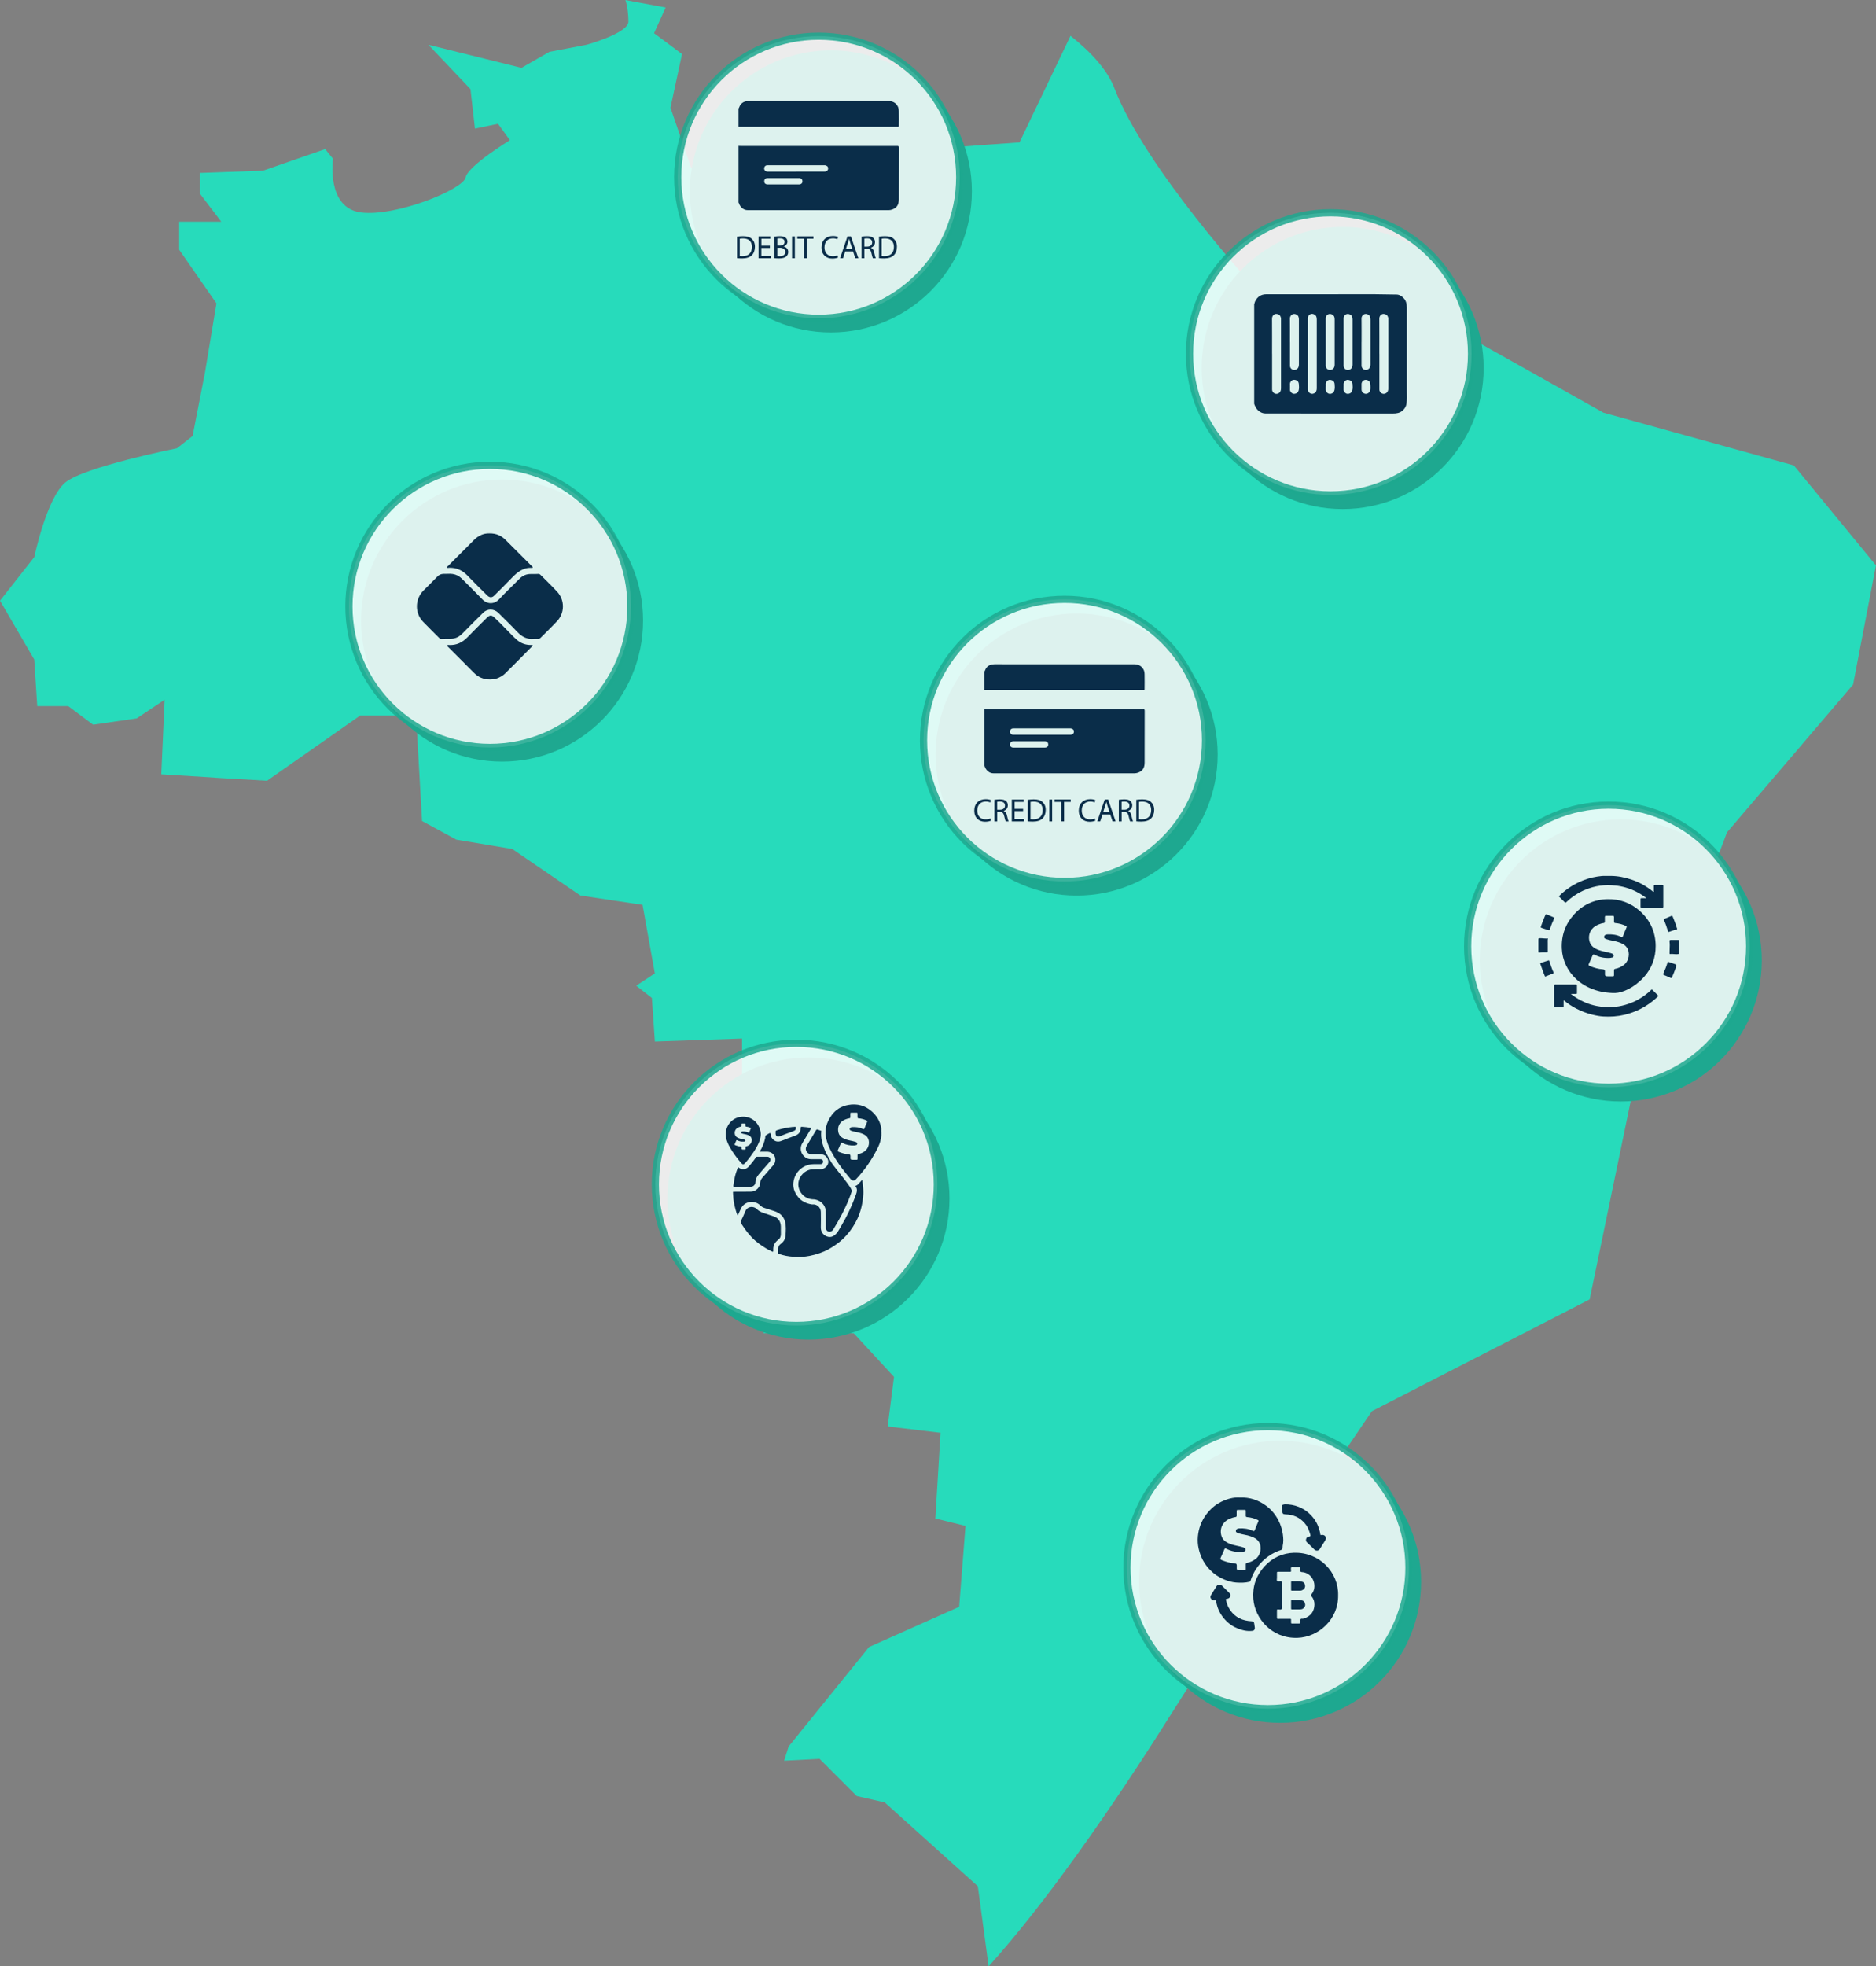 <?xml version="1.0" encoding="UTF-8"?>
<svg id="Layer_2" data-name="Layer 2" xmlns="http://www.w3.org/2000/svg" viewBox="0 0 521 545.88">
  <rect x="0" y="0" width="521" height="545.88" fill="#808080" stroke="none"/>
  <defs>
    <style>
      .cls-1 {
        fill: #1ea890;
      }

      .cls-2 {
        fill: #0a2d49;
      }

      .cls-3 {
        fill: #fff;
        opacity: .85;
        stroke: #1ea890;
        stroke-miterlimit: 10;
        stroke-width: 2px;
      }

      .cls-4 {
        fill: #27dbbb;
      }
    </style>
  </defs>
  <g id="Layer_1-2" data-name="Layer 1">
    <path class="cls-4" d="m59.79,215.89l-15-.93.93-20.69-7.76,5.17-12.1,1.76-6.93-5.17h-8.59l-.83-12.93L0,166.76l9.52-12.1s3.41-16.34,8.59-20.69c5.17-4.35,31.03-9.52,31.03-9.52l4.35-3.41,3.41-17.48,3.21-19.34-10.35-14.9v-7.76h11.69l-5.9-7.76v-5.79l17.48-.62,17.28-6,2.17,2.69s-1.97,13.65,7.76,14.9c9.72,1.24,28.45-6.41,29.07-9.72.62-3.21,12.31-10.34,12.31-10.34l-3.31-4.55-6.41,1.34-1.24-10.97-11.69-12.31,25.86,6.41,7.76-4.45,10.34-1.97s11.59-3.21,11.59-6.41c0-1.86-.21-4.03-.83-6l11.17,2.07-3.21,7.14,7.76,5.79-3.21,14.9,5.79,16.76,10.35,6.52,9.1-7.14,19.03-2.69,8.07-1.14,1.97-5.17h16.76l7.14,3.83,18.72-1.35,14.17-29.59c6,4.76,10.35,9.72,12.21,14.59,8.59,22.34,38.8,55.17,38.8,55.17l50.31,8.67,46.67,26.19,52.89,14.65,22.81,27.75-6.35,33.09-35.02,41.03-24.99,66.15-13.16,63.51-60.47,31.03s-35.28,51.72-55.96,84.41c-16.34,25.97-34.96,52.55-50.48,69.72l-3-22.24-25.86-23.28-7.76-1.76-10.34-10.34-9.83.52,1.24-3.93,22.34-27.62,25.03-11.17,1.76-22.45-8.38-2.07,1.45-23.79-14.69-1.76,1.76-13.76-11.17-12.1h-25.03l-.83-27.52s0-2.38.21-5.59c.31-4.76,1.14-11.48,3.21-15.1,3.41-6.1,1.76-12.1,1.76-12.1l-10.35-11.17v-10.34l-24.21.83-.83-12.1-4.35-3.41,5.17-3.41-3.41-19.03-17.27-2.59-18.93-12.93-15.52-2.59-9.52-5.17-1.66-29.28h-15.52l-25.86,18.1-14.38-.83Z"/>
    <g>
      <circle class="cls-1" cx="139.43" cy="172.28" r="39.16"/>
      <circle class="cls-3" cx="136.06" cy="168.35" r="39.16"/>
      <g>
        <path class="cls-2" d="m148.29,177.34c-1.92.25-3.36-.57-4.64-1.92-1.69-1.79-3.47-3.5-5.21-5.24-1.22-1.22-3.03-1.28-4.27-.06-1.94,1.9-3.85,3.83-5.75,5.76-.92.93-1.97,1.48-3.3,1.45-.85-.02-1.71.01-2.56.05-.27.01-.44-.11-.6-.28-1.49-1.5-3.01-2.97-4.48-4.5-2.32-2.42-2.25-6.29.13-8.66,1.29-1.29,2.59-2.57,3.86-3.88.44-.45.91-.68,1.57-.74.92.03,1.77-.1,2.66.03,1.02.15,1.87.6,2.59,1.33,1.9,1.91,3.82,3.8,5.7,5.74,1.37,1.41,3.31,1.34,4.57,0,1.85-1.96,3.8-3.83,5.7-5.73.88-.88,1.92-1.36,3.18-1.33.7.02,1.4,0,2.09-.03.24-.01.4.08.56.24,1.54,1.56,3.13,3.07,4.62,4.68,2.16,2.32,2.16,5.88,0,8.2-1.49,1.6-3.09,3.11-4.63,4.67-.18.18-.37.24-.62.22-.39-.03-.78,0-1.16,0Z"/>
        <path class="cls-2" d="m135.91,148.08c1.83-.03,3.24.58,4.41,1.73,2.48,2.46,4.94,4.93,7.41,7.4.09.09.26.16.21.32-.05.16-.23.12-.36.12-2.39-.1-4,1.28-5.53,2.87-1.58,1.65-3.2,3.27-4.84,4.87-.61.6-1.28.53-1.9-.08-1.83-1.82-3.68-3.62-5.46-5.49-1.43-1.49-3.1-2.28-5.18-2.18-.18,0-.44.11-.52-.12-.06-.17.17-.28.29-.4,2.4-2.4,4.8-4.8,7.2-7.21,1.23-1.23,2.68-1.88,4.27-1.83Z"/>
        <path class="cls-2" d="m136.11,188.63c-1.77.05-3.25-.6-4.49-1.85-2.37-2.38-4.74-4.75-7.11-7.12-.13-.13-.37-.25-.29-.46.08-.22.34-.14.52-.13,2.03.09,3.67-.69,5.07-2.14,1.77-1.84,3.61-3.63,5.42-5.44.74-.73,1.26-.81,2.01-.11,1.19,1.11,2.33,2.27,3.46,3.44.98,1,1.91,2.03,2.98,2.93,1.09.9,2.36,1.31,3.76,1.32.16,0,.4-.08.48.1.09.2-.16.28-.27.4-2.18,2.21-4.35,4.43-6.56,6.6-.56.55-1.08,1.16-1.79,1.57-1.12.65-1.92.9-3.2.9Z"/>
      </g>
    </g>
    <g>
      <circle class="cls-1" cx="230.75" cy="53.13" r="39.16"/>
      <circle class="cls-3" cx="227.37" cy="49.2" r="39.16"/>
      <g>
        <path class="cls-2" d="m205.11,40.5c.17,0,.35.02.52.02,14.5,0,29,0,43.51,0,.37,0,.51.06.5.48-.02,4.78,0,9.56-.02,14.34,0,1.41-.47,2.35-1.89,2.84-.29.1-.6.16-.91.16-13.07,0-26.14,0-39.2,0-1.09,0-2.05-.79-2.42-1.96-.02-.06-.02-.11-.09-.13,0-5.25,0-10.49,0-15.74Zm15.95,7.14c2.66,0,5.33,0,7.99,0,.46,0,.86-.29.92-.66.09-.53-.1-.86-.63-1.06-.17-.06-.34-.05-.51-.05-5.14,0-10.28,0-15.42,0-.16,0-.32,0-.48.02-.37.04-.66.38-.7.74-.08.62.38,1.02.92,1.02,2.64-.02,5.27,0,7.91,0Zm-3.56,3.56c1.46,0,2.92,0,4.39,0,.59,0,.95-.32.96-.83,0-.58-.3-.93-.92-.93-2.92,0-5.85,0-8.77,0-.62,0-.92.33-.91.93,0,.52.35.83.96.83,1.43,0,2.87,0,4.3,0Z"/>
        <path class="cls-2" d="m249.54,35.18c-.17,0-.35,0-.52,0-14.46,0-28.92,0-43.39,0-.17,0-.35,0-.52,0v-5.04c.21-.31.28-.68.5-1,.55-.78,1.33-1.06,2.22-1.09.77-.03,1.54,0,2.3,0,12.17,0,24.34,0,36.51,0,1.15,0,2.1.4,2.68,1.47.24.44.28.93.29,1.4.04,1.39,0,2.78,0,4.17-.03.02-.05.05-.08.07Z"/>
      </g>
      <g>
        <path class="cls-2" d="m204.67,65.7c.48-.07,1.04-.13,1.67-.13,1.13,0,1.93.26,2.46.76.54.5.86,1.2.86,2.18s-.31,1.8-.87,2.36c-.57.57-1.5.87-2.68.87-.56,0-1.03-.03-1.42-.07v-5.97Zm.78,5.37c.2.04.49.04.79.04,1.67,0,2.58-.94,2.58-2.57,0-1.43-.8-2.34-2.46-2.34-.41,0-.71.04-.92.08v4.79Z"/>
        <path class="cls-2" d="m213.8,68.84h-2.36v2.19h2.63v.66h-3.41v-6.07h3.28v.66h-2.49v1.92h2.36v.65Z"/>
        <path class="cls-2" d="m215.09,65.7c.34-.07.88-.13,1.43-.13.78,0,1.29.13,1.67.44.31.23.5.59.5,1.07,0,.59-.39,1.1-1.03,1.33v.02c.58.14,1.25.62,1.25,1.52,0,.52-.21.92-.51,1.22-.42.39-1.11.57-2.1.57-.54,0-.95-.04-1.22-.07v-5.97Zm.78,2.48h.71c.83,0,1.31-.43,1.31-1.02,0-.71-.54-.99-1.33-.99-.36,0-.57.03-.69.05v1.95Zm0,2.91c.15.03.38.04.66.04.81,0,1.56-.3,1.56-1.18,0-.83-.71-1.17-1.57-1.17h-.65v2.31Z"/>
        <path class="cls-2" d="m220.75,65.62v6.07h-.78v-6.07h.78Z"/>
        <path class="cls-2" d="m223.27,66.28h-1.85v-.67h4.49v.67h-1.85v5.4h-.79v-5.4Z"/>
        <path class="cls-2" d="m232.74,71.49c-.29.14-.86.29-1.6.29-1.71,0-3-1.08-3-3.07s1.29-3.19,3.17-3.19c.76,0,1.23.16,1.44.27l-.19.64c-.3-.14-.72-.25-1.22-.25-1.42,0-2.37.91-2.37,2.5,0,1.49.86,2.44,2.33,2.44.48,0,.96-.1,1.28-.25l.16.62Z"/>
        <path class="cls-2" d="m234.74,69.78l-.63,1.91h-.81l2.06-6.07h.95l2.07,6.07h-.84l-.65-1.91h-2.15Zm1.99-.61l-.59-1.75c-.14-.4-.23-.76-.32-1.11h-.02c-.09.36-.19.73-.31,1.1l-.59,1.76h1.83Z"/>
        <path class="cls-2" d="m239.26,65.7c.4-.08.96-.13,1.5-.13.84,0,1.38.15,1.76.5.31.27.48.68.48,1.15,0,.8-.5,1.33-1.14,1.55v.03c.47.16.75.59.89,1.22.2.85.34,1.43.47,1.67h-.81c-.1-.17-.23-.69-.41-1.45-.18-.84-.5-1.15-1.21-1.18h-.74v2.63h-.78v-5.99Zm.78,2.76h.8c.84,0,1.37-.46,1.37-1.15,0-.78-.57-1.12-1.4-1.13-.38,0-.65.04-.77.07v2.21Z"/>
        <path class="cls-2" d="m244.1,65.7c.48-.07,1.04-.13,1.67-.13,1.13,0,1.93.26,2.46.76.54.5.86,1.2.86,2.18s-.31,1.8-.87,2.36c-.57.57-1.5.87-2.68.87-.56,0-1.03-.03-1.42-.07v-5.97Zm.78,5.37c.2.04.49.04.79.04,1.67,0,2.58-.94,2.58-2.57,0-1.43-.8-2.34-2.46-2.34-.41,0-.71.04-.92.08v4.79Z"/>
      </g>
    </g>
    <g>
      <circle class="cls-1" cx="299.01" cy="209.48" r="39.16"/>
      <circle class="cls-3" cx="295.64" cy="205.54" r="39.16"/>
      <g>
        <path class="cls-2" d="m273.37,196.85c.17,0,.35.02.52.02,14.5,0,29,0,43.51,0,.37,0,.51.06.5.48-.02,4.78,0,9.56-.02,14.34,0,1.41-.47,2.35-1.89,2.84-.29.1-.6.16-.91.16-13.07,0-26.14,0-39.2,0-1.09,0-2.05-.79-2.42-1.96-.02-.06-.02-.11-.09-.13,0-5.25,0-10.49,0-15.74Zm15.95,7.14c2.66,0,5.33,0,7.99,0,.46,0,.86-.29.92-.66.09-.53-.1-.86-.63-1.06-.17-.06-.34-.05-.51-.05-5.14,0-10.28,0-15.42,0-.16,0-.32,0-.48.02-.37.04-.66.38-.7.74-.08.62.38,1.02.92,1.02,2.64-.02,5.27,0,7.91,0Zm-3.56,3.56c1.46,0,2.92,0,4.39,0,.59,0,.95-.32.96-.83,0-.58-.3-.93-.92-.93-2.92,0-5.85,0-8.77,0-.62,0-.92.33-.91.93,0,.52.35.83.96.83,1.43,0,2.87,0,4.3,0Z"/>
        <path class="cls-2" d="m317.8,191.53c-.17,0-.35,0-.52,0-14.46,0-28.92,0-43.39,0-.17,0-.35,0-.52,0v-5.04c.21-.31.28-.68.5-1,.55-.78,1.33-1.06,2.22-1.09.77-.03,1.54,0,2.3,0,12.17,0,24.34,0,36.51,0,1.15,0,2.1.4,2.68,1.47.24.44.28.93.29,1.4.04,1.39,0,2.78,0,4.17-.03.02-.05.05-.08.07Z"/>
      </g>
      <g>
        <path class="cls-2" d="m275.17,227.84c-.29.14-.86.29-1.6.29-1.71,0-3-1.08-3-3.07s1.29-3.19,3.17-3.19c.76,0,1.23.16,1.44.27l-.19.64c-.3-.14-.72-.25-1.22-.25-1.42,0-2.37.91-2.37,2.5,0,1.49.86,2.44,2.33,2.44.48,0,.96-.1,1.28-.25l.16.62Z"/>
        <path class="cls-2" d="m276.15,222.05c.4-.08.96-.13,1.5-.13.84,0,1.38.15,1.76.5.31.27.48.68.48,1.15,0,.8-.5,1.33-1.14,1.55v.03c.47.16.75.59.89,1.22.2.85.34,1.43.47,1.67h-.81c-.1-.17-.23-.69-.41-1.45-.18-.84-.5-1.15-1.21-1.18h-.74v2.63h-.78v-5.99Zm.78,2.76h.8c.84,0,1.37-.46,1.37-1.15,0-.78-.57-1.12-1.4-1.13-.38,0-.65.04-.77.07v2.21Z"/>
        <path class="cls-2" d="m284.13,225.19h-2.36v2.19h2.63v.66h-3.41v-6.07h3.28v.66h-2.49v1.92h2.36v.65Z"/>
        <path class="cls-2" d="m285.42,222.05c.48-.07,1.04-.13,1.67-.13,1.13,0,1.93.26,2.46.76.54.5.86,1.2.86,2.18s-.31,1.8-.87,2.36c-.57.57-1.5.87-2.68.87-.56,0-1.03-.03-1.42-.07v-5.97Zm.78,5.37c.2.04.49.04.79.04,1.67,0,2.58-.94,2.58-2.57,0-1.43-.8-2.34-2.46-2.34-.41,0-.71.04-.92.08v4.79Z"/>
        <path class="cls-2" d="m292.2,221.97v6.07h-.78v-6.07h.78Z"/>
        <path class="cls-2" d="m294.72,222.63h-1.85v-.67h4.49v.67h-1.85v5.4h-.79v-5.4Z"/>
        <path class="cls-2" d="m304.19,227.84c-.29.14-.86.29-1.6.29-1.71,0-3-1.08-3-3.07s1.29-3.19,3.17-3.19c.76,0,1.23.16,1.44.27l-.19.64c-.3-.14-.72-.25-1.22-.25-1.42,0-2.37.91-2.37,2.5,0,1.49.86,2.44,2.33,2.44.48,0,.96-.1,1.28-.25l.16.62Z"/>
        <path class="cls-2" d="m306.18,226.12l-.63,1.91h-.81l2.06-6.07h.95l2.07,6.07h-.84l-.65-1.91h-2.15Zm1.99-.61l-.59-1.75c-.14-.4-.23-.76-.32-1.11h-.02c-.09.36-.19.73-.31,1.1l-.59,1.76h1.83Z"/>
        <path class="cls-2" d="m310.71,222.05c.4-.08.96-.13,1.5-.13.84,0,1.38.15,1.76.5.31.27.48.68.48,1.15,0,.8-.5,1.33-1.14,1.55v.03c.47.16.75.59.89,1.22.2.85.34,1.43.47,1.67h-.81c-.1-.17-.23-.69-.41-1.45-.18-.84-.5-1.15-1.21-1.18h-.74v2.63h-.78v-5.99Zm.78,2.76h.8c.84,0,1.37-.46,1.37-1.15,0-.78-.57-1.12-1.4-1.13-.38,0-.65.04-.77.07v2.21Z"/>
        <path class="cls-2" d="m315.55,222.05c.48-.07,1.04-.13,1.67-.13,1.13,0,1.93.26,2.46.76.54.5.86,1.2.86,2.18s-.31,1.8-.87,2.36c-.57.57-1.5.87-2.68.87-.56,0-1.03-.03-1.42-.07v-5.97Zm.78,5.37c.2.04.49.04.79.04,1.67,0,2.58-.94,2.58-2.57,0-1.43-.8-2.34-2.46-2.34-.41,0-.71.04-.92.08v4.79Z"/>
      </g>
    </g>
    <g>
      <circle class="cls-1" cx="372.88" cy="102.16" r="39.16"/>
      <circle class="cls-3" cx="369.51" cy="98.23" r="39.16"/>
      <path class="cls-2" d="m348.31,112.14v-27.81c.17-.17.13-.41.23-.61.64-1.36,1.71-2.03,3.2-2.03,3.96,0,7.92-.02,11.88,0,8.08.04,16.15-.11,24.23.08.8.02,1.44.45,1.97,1,.69.72.88,1.65.88,2.61,0,7.75,0,15.5,0,23.26,0,1.12.07,2.25-.08,3.37-.11.79-.48,1.43-1.08,1.96-.77.68-1.68.84-2.67.83-11.81-.01-23.61,0-35.42-.01-.79,0-1.44-.32-2.02-.83-.57-.5-.87-1.13-1.11-1.82Zm4.97-13.9h0c0,3.31,0,6.62,0,9.93,0,.8.9,1.45,1.7,1.06.58-.28.78-.78.78-1.4,0-6.4,0-12.79,0-19.19,0-.07,0-.14,0-.21-.09-.84-.57-1.25-1.34-1.28-.57-.02-1.17.52-1.16,1.33.03,3.25.01,6.51.01,9.76Zm9.93-.04h0c0,3.32,0,6.64,0,9.97,0,.75.89,1.48,1.74,1.03.56-.3.74-.78.74-1.38,0-6.37,0-12.74,0-19.11,0-.2-.04-.4-.07-.6-.1-.66-.81-1.01-1.35-.97-.61.05-1.06.57-1.06,1.21,0,3.28,0,6.56,0,9.84Zm19.87.04h0c0,3.31,0,6.62,0,9.93,0,.8.9,1.45,1.7,1.06.58-.28.78-.78.78-1.4,0-6.4,0-12.79,0-19.19,0-.07,0-.14,0-.21-.09-.84-.57-1.25-1.34-1.28-.57-.02-1.17.52-1.16,1.33.03,3.25.01,6.51.01,9.76Zm-24.83-3.31h0c0,2.22,0,4.44,0,6.66,0,.78.9,1.4,1.69,1.02.56-.27.79-.75.79-1.35,0-4.22,0-8.43,0-12.65,0-.16-.05-.32-.07-.47-.09-.66-.81-1.03-1.35-.97-.67.06-1.08.69-1.08,1.24.03,2.18.01,4.35.01,6.53Zm9.93,0h0c0,2.22,0,4.44,0,6.66,0,.78.9,1.41,1.69,1.03.56-.27.79-.74.79-1.35,0-4.16,0-8.32,0-12.49,0-.23-.02-.45-.07-.68-.13-.61-.75-.97-1.34-.94-.61.04-1.07.57-1.07,1.2,0,2.19,0,4.38,0,6.57Zm4.97,0h0c0,2.22,0,4.44,0,6.66,0,.78.89,1.41,1.69,1.03.56-.27.79-.74.79-1.35,0-4.16,0-8.32,0-12.49,0-.23-.02-.45-.07-.68-.13-.61-.75-.97-1.34-.94-.61.04-1.07.57-1.07,1.2,0,2.19,0,4.38,0,6.57Zm4.97,0h0c0,2.21,0,4.41,0,6.62,0,.78.91,1.48,1.74,1.04.54-.29.75-.75.75-1.33,0-4.18,0-8.35,0-12.53,0-.2-.04-.4-.07-.6-.1-.66-.81-1.02-1.35-.97-.67.06-1.08.69-1.07,1.25.03,2.18.01,4.35.01,6.53Zm-19.87,12.35c0,.34.03.6,0,.86-.06.51.49,1.13,1,1.18.68.07,1.25-.33,1.41-.95.15-.57.11-1.15.06-1.71-.07-.77-.47-1.12-1.21-1.22-.45-.06-.98.18-1.21.81-.13.35-.01.73-.05,1.02Zm9.93,0c0,.31.02.56,0,.81-.07.65.55,1.18.99,1.24.69.09,1.25-.32,1.42-.97.15-.57.11-1.15.06-1.71-.07-.76-.46-1.08-1.19-1.2-.39-.06-.99.16-1.21.8-.13.36-.02.73-.06,1.03Zm4.97.02c0,.32.02.57,0,.81-.07.61.56,1.18,1.01,1.22.69.06,1.24-.33,1.4-.96.15-.57.11-1.15.06-1.71-.07-.74-.43-1.08-1.18-1.21-.37-.07-1,.16-1.22.79-.13.37-.02.76-.07,1.06Zm7.45.04c-.02-.29,0-.62-.07-.96-.13-.59-.75-.97-1.34-.93-.59.04-1.06.56-1.07,1.15,0,.52-.01,1.05,0,1.57.01.54.29.9.8,1.09.44.17.83.07,1.2-.23.54-.44.49-1.05.48-1.69Z"/>
    </g>
    <g>
      <circle class="cls-1" cx="355.5" cy="439.14" r="39.16"/>
      <circle class="cls-3" cx="352.13" cy="435.21" r="39.16"/>
      <g>
        <path class="cls-2" d="m348.41,451.35c0,.29.16.62.02.95-.1.24-.26.41-.54.45-1.49.21-2.9-.14-4.27-.7-.89-.36-1.73-.85-2.46-1.48-1.38-1.19-2.42-2.62-3.02-4.37-.19-.55-.28-1.1-.43-1.65-.07-.27-.14-.31-.39-.27-.5.07-.87-.16-1.09-.59-.14-.29-.07-.57.06-.8.51-.86,1.06-1.71,1.59-2.55.35-.55,1.09-.51,1.46-.14.7.67,1.39,1.36,2.08,2.05.29.28.32.64.21.99-.12.37-.43.58-.82.61-.38.03-.42.11-.31.51.18.65.35,1.29.68,1.89,1.21,2.21,3.06,3.46,5.56,3.77.26.03.52.05.78.07.6.04.73.16.81.74.02.16.04.32.07.53Z"/>
        <path class="cls-2" d="m356.79,417.64c1.26-.02,2.63.18,3.94.72.97.4,1.86.93,2.65,1.62,1.41,1.24,2.44,2.73,2.96,4.54.14.47.3.94.33,1.43.02.32.23.19.38.18.7-.06,1.15.3,1.17.94,0,.32-.17.56-.32.8-.44.73-.92,1.44-1.37,2.17-.37.59-1.14.54-1.51.14-.64-.69-1.36-1.32-2.04-1.97-.26-.25-.34-.54-.26-.9.1-.41.34-.65.75-.72.54-.09.54-.16.38-.7-.26-.89-.56-1.76-1.11-2.51-1.24-1.7-2.9-2.7-5.02-2.91-.25-.02-.5-.03-.74-.05-.65-.06-.78-.15-.87-.79-.05-.36-.09-.73-.14-1.09-.07-.61.08-.8.82-.9Z"/>
        <g>
          <path class="cls-2" d="m361.46,444.29c-.91-.19-1.83-.04-2.74-.09-.2-.01-.16.13-.16.24,0,.71.01,1.41,0,2.12,0,.24.1.26.29.25.39,0,.79,0,1.18,0,.11,0,.22,0,.33,0,.53-.04,1.08.12,1.58-.28.38-.3.59-.69.53-1.12-.1-.67-.4-1-.98-1.13Z"/>
          <path class="cls-2" d="m358.78,441.6c.42-.01.84,0,1.26,0,.31,0,.62-.02.94,0,.36.02.66-.09.96-.3.39-.28.56-.68.51-1.08-.1-.71-.38-1-.93-1.13-.91-.22-1.85-.05-2.78-.1-.19,0-.18.1-.18.23,0,.72,0,1.44,0,2.16,0,.18.05.23.23.23Z"/>
          <path class="cls-2" d="m359.46,431.07c-3.29.09-6.1,1.37-8.32,3.82-2.31,2.55-3.34,5.57-3.07,9.01.42,5.44,5.12,11.03,12.24,10.8,5.89-.19,11.42-5.13,11.31-11.81.16-6.41-5.24-12.01-12.17-11.81Zm5.59,14.41c-.06,1.8-.93,3.18-2.92,3.84-.15.05-.35.1-.46.08-.58-.09-.52.26-.51.62.01.71,0,.71-.71.71-.53,0-1.06-.02-1.59,0-.26.01-.33-.07-.31-.32.02-.24-.01-.49,0-.73.02-.22-.07-.27-.27-.26-1.11,0-2.23,0-3.34.01-.26,0-.32-.07-.31-.32.02-.68.02-1.36,0-2.04,0-.22.06-.27.27-.27.33,0,.79.15.98-.06.2-.22.06-.67.06-1.02,0-2.13,0-4.26,0-6.39,0-.28-.06-.38-.35-.36-.31.02-.72.1-.9-.06-.19-.17-.05-.59-.06-.89,0-.46,0-.92,0-1.38,0-.21.05-.28.27-.27.57.02,1.14,0,1.71,0,.56,0,1.11,0,1.67,0,.21,0,.28-.05.27-.27-.01-.34-.11-.79.06-.98.2-.21.66-.06,1.01-.06.43-.01.87,0,1.3,0,.17,0,.24.04.23.22-.02.26.01.52,0,.77-.02.28.1.38.36.39,1.76.08,3.15,1.4,3.46,3.12.2,1.11-.02,2.18-.77,3.08-.15.18-.15.31,0,.49.58.66.87,1.49.84,2.33Z"/>
        </g>
        <path class="cls-2" d="m356.28,426.03c-.2-1.39-.61-2.73-1.27-4-.85-1.63-2-3-3.48-4.07-2.11-1.52-4.48-2.33-7.18-2.23-1.78-.11-3.5.38-5.14,1.17-1.68.81-3.05,2.02-4.18,3.51-1.38,1.82-2.14,3.88-2.35,6.12-.11,1.16-.04,2.33.23,3.48.51,2.25,1.55,4.22,3.16,5.86,1.11,1.13,2.41,2.01,3.89,2.62,1.08.45,2.19.77,3.34.86,1.24.09,2.5.09,3.72-.22.14-.03.2-.09.24-.23.79-2.47,2.17-4.53,4.16-6.2,1.12-.93,2.33-1.65,3.69-2.16.47-.18,1.14-.21,1.09-.99,0-.13,0-.27.02-.4.24-1.04.2-2.09.05-3.12Zm-7.71,6.87c-.68.48-1.41.83-2.23.98-.26.05-.37.16-.36.43.01.42-.01.83,0,1.25.02.31-.08.42-.39.4-.29-.03-.58,0-.87,0-1.27,0-1.31,0-1.25-1.25.03-.6-.3-.68-.71-.7-1.12-.07-2.17-.39-3.2-.78-.75-.28-.76-.37-.39-1.13.3-.63.58-1.28.84-1.93.13-.32.28-.35.57-.2,1.35.7,2.79.99,4.3.88.02,0,.04,0,.05,0,.35-.13.9,0,.96-.55.06-.52-.38-.64-.79-.77-1.1-.34-2.26-.45-3.35-.86-1.22-.46-2.27-1.09-2.6-2.5-.48-2.06.58-3.83,2.42-4.56.49-.19.98-.37,1.51-.44.27-.03.37-.16.36-.42-.01-.4,0-.8,0-1.2-.01-.27.06-.39.36-.38.62.02,1.23.02,1.85,0,.28,0,.34.11.33.35-.01.42.01.83,0,1.25-.01.3.09.38.4.41,1,.08,1.97.34,2.88.78.17.08.33.13.2.43-.36.78-.66,1.58-.98,2.38-.11.27-.23.38-.56.22-1.21-.59-2.5-.75-3.83-.67-.42.02-.77.2-.85.59-.1.44.26.6.65.74,1.11.39,2.3.45,3.41.85.88.32,1.72.67,2.28,1.51.93,1.39.62,3.74-.99,4.9Z"/>
      </g>
    </g>
    <g>
      <circle class="cls-1" cx="450.12" cy="266.63" r="39.16"/>
      <circle class="cls-3" cx="446.75" cy="262.69" r="39.16"/>
      <g>
        <path class="cls-2" d="m457.27,249.36c-1.79-1.38-3.67-2.36-5.74-2.95-.94-.27-1.89-.47-2.87-.56-.71-.06-1.42-.14-2.12-.13-1.43.02-2.85.21-4.25.59-1.86.51-3.59,1.31-5.18,2.41-.74.51-1.43,1.07-2.07,1.69-.22.22-.35.21-.56,0-.51-.53-1.04-1.04-1.56-1.56,1.63-1.67,3.51-2.97,5.61-3.95,1.6-.75,3.29-1.27,5.03-1.54.75-.12,1.51-.21,2.28-.19.46,0,.92,0,1.39,0,2.07,0,4.05.41,5.99,1.07,2.14.73,4.06,1.83,5.81,3.25.07.06.14.14.24.09.09-.05.04-.15.04-.22,0-.46,0-.92,0-1.39,0-.19.02-.29.26-.29.69.02,1.39.01,2.08,0,.21,0,.28.05.28.27,0,1.92,0,3.83,0,5.75,0,.25-.09.28-.31.28-1.9,0-3.8,0-5.71,0-.22,0-.31-.05-.3-.29.02-.68.02-1.36,0-2.04,0-.24.07-.3.3-.29.42.02.84,0,1.35,0Z"/>
        <path class="cls-2" d="m436.26,275.94c1.73,1.36,3.57,2.33,5.6,2.95,1.04.32,2.09.51,3.17.65.87.11,1.73.09,2.59.05,1.27-.06,2.52-.26,3.75-.62,1.09-.32,2.14-.71,3.14-1.24,1.15-.6,2.23-1.31,3.22-2.16.28-.24.55-.47.8-.74.14-.15.26-.15.41,0,.5.51,1.02,1.02,1.52,1.53.07.07.16.1.02.24-1.06,1.02-2.2,1.92-3.45,2.69-1.83,1.14-3.8,1.94-5.9,2.44-1.92.46-3.87.58-5.83.47-1.05-.06-2.09-.26-3.12-.52-1.54-.38-3.01-.94-4.42-1.67-1.2-.62-2.32-1.36-3.36-2.23-.03-.02-.06-.03-.15-.07,0,.56-.01,1.08,0,1.6,0,.24-.04.33-.31.32-.68-.02-1.36-.01-2.04,0-.21,0-.28-.07-.27-.28,0-1.92,0-3.83,0-5.75,0-.21.06-.28.27-.28,1.93,0,3.86,0,5.79,0,.2,0,.26.06.26.25,0,.71-.01,1.41,0,2.12,0,.21-.08.25-.27.24-.45,0-.9,0-1.43,0Z"/>
        <path class="cls-2" d="m465.02,260.94c.33,0,.65,0,.98,0,.19,0,.29.02.28.26-.01,1.14,0,2.28,0,3.42,0,.16-.03.21-.21.25-.75.15-1.5-.11-2.24-.01-.12.02-.17-.05-.16-.17.04-.66-.01-1.32.05-1.98.04-.45-.03-.93-.06-1.4-.01-.29.1-.38.38-.37.32.02.65,0,.98,0Z"/>
        <path class="cls-2" d="m465.78,257.87c.02.12-.07.12-.17.15-.7.22-1.4.43-2.1.68-.15.05-.22.02-.25-.09-.34-1.13-.72-2.24-1.21-3.31-.08-.16.07-.15.13-.18.67-.29,1.34-.58,2.02-.85.24-.1.31.12.38.29.39.94.76,1.87,1.04,2.85.04.15.1.3.16.46Z"/>
        <path class="cls-2" d="m431.68,254.78c-.14.34-.25.66-.39.97-.36.73-.6,1.51-.87,2.27-.09.26-.22.27-.42.2-.63-.21-1.27-.41-1.89-.63-.15-.05-.26-.12-.17-.37.36-1.09.79-2.16,1.25-3.21.08-.19.14-.27.36-.16.65.3,1.32.56,1.98.85.06.03.12.07.16.09Z"/>
        <path class="cls-2" d="m463.36,267.05c.49.17.99.33,1.48.5.81.28.8.27.54,1.12-.28.89-.66,1.74-1.01,2.6-.1.24-.21.32-.48.19-.57-.28-1.17-.52-1.76-.76-.22-.09-.3-.2-.19-.44.45-.97.85-1.97,1.16-3,.03-.1.07-.25.24-.2Z"/>
        <path class="cls-2" d="m429.15,271.12c-.07-.04-.1-.1-.13-.17-.47-1.08-.82-2.19-1.21-3.29-.07-.18-.08-.28.19-.37.67-.22,1.36-.41,2.02-.64.19-.07.18-.04.24.13.35,1.05.7,2.11,1.16,3.13.07.16.06.28-.09.34-.7.29-1.41.56-2.11.84-.02,0-.04.03-.07.05Z"/>
        <path class="cls-2" d="m429.91,260.52c-.13.46-.06.89-.07,1.32-.01.76,0,1.52,0,2.28,0,.14.02.26-.2.26-.7-.02-1.4-.03-2.09.08-.28.04-.33-.08-.32-.33.01-1.02,0-2.03,0-3.05,0-.61.01-.61.62-.62.69,0,1.36.16,2.06.07Z"/>
        <path class="cls-2" d="m455.44,252.93c-2.57-2.3-5.63-3.38-9.04-3.3-3.62.08-6.73,1.48-9.19,4.16-2.46,2.69-3.62,5.88-3.46,9.54.27,6.48,5.82,12.38,14.76,12.35,2.09-.03,5.38-1.5,8-4.38,2.23-2.45,3.32-5.41,3.3-8.69-.02-3.83-1.5-7.11-4.37-9.69Zm-4.61,15.06c-.68.48-1.41.83-2.23.98-.26.05-.37.16-.36.43.01.42-.01.83,0,1.25.02.31-.08.42-.39.4-.29-.03-.58,0-.87,0-1.27,0-1.31,0-1.25-1.25.03-.6-.3-.68-.71-.7-1.12-.07-2.17-.39-3.2-.78-.75-.28-.76-.37-.39-1.13.3-.63.58-1.28.84-1.93.13-.32.28-.35.57-.2,1.35.7,2.79.99,4.3.88.02,0,.04,0,.05,0,.35-.13.9,0,.96-.55.06-.52-.38-.64-.79-.77-1.1-.34-2.26-.45-3.35-.86-1.22-.46-2.27-1.09-2.6-2.5-.48-2.06.58-3.83,2.42-4.56.49-.19.98-.37,1.51-.44.27-.03.37-.16.36-.42-.01-.4,0-.8,0-1.2-.01-.27.06-.39.36-.38.62.02,1.23.02,1.85,0,.28,0,.34.11.33.35-.01.42.01.83,0,1.25-.01.3.09.38.4.41,1,.08,1.97.34,2.88.78.17.08.33.13.2.43-.36.78-.66,1.58-.98,2.38-.11.27-.23.38-.56.22-1.21-.59-2.5-.75-3.83-.67-.42.02-.77.2-.85.59-.1.44.26.6.65.74,1.11.39,2.3.45,3.41.85.88.32,1.72.67,2.28,1.51.93,1.39.62,3.74-.99,4.9Z"/>
      </g>
    </g>
    <g>
      <circle class="cls-1" cx="224.53" cy="332.74" r="39.16"/>
      <circle class="cls-3" cx="221.16" cy="328.81" r="39.16"/>
      <g>
        <path class="cls-2" d="m239.45,327.52c-.34.4-.7.8-1.06,1.18-.25.27-.55.46-.88.57.12.12.23.27.31.45.3.61.14,1.19-.07,1.8-1.13,3.22-2.6,6.27-4.34,9.2-.44.74-.82,1.53-1.5,2.1-.55.46-1.2.7-1.92.54-1.19-.26-2.07-1.26-2.03-2.64.04-1.41.02-2.83,0-4.24-.01-.97-.66-1.84-1.63-2.07-.35-.08-.7,0-1.04-.07-1.41-.27-2.65-.82-3.59-1.96-1.15-1.4-1.67-2.94-1.25-4.75.6-2.64,2.89-4.42,5.57-4.44.62,0,1.25,0,1.87,0,.46,0,.71-.28.7-.72,0-.43-.26-.66-.77-.66-.81,0-1.63-.01-2.45,0-.98.01-1.76-.36-2.37-1.14-.73-.93-.81-2.23-.21-3.24.85-1.4,1.68-2.81,2.54-4.25-.88-.21-1.76-.3-2.64-.36-.26-.02-.29.08-.31.32-.09,1.02-.37,1.71-1.6,2.16-1.27.47-2.53.94-3.78,1.44-1.56.62-2.88-.43-2.99-1.88-.03-.37-.13-.37-.39-.22-.1.06-.22.09-.31.16-.29.23-.76.29-.78.79,0,.12,0,.25-.02.36-.3,1.33-.75,2.59-1.56,3.77.71,0,1.37,0,2.03,0,1.71.03,2.7,1.43,2.22,2.99-.21.68-.79,1.13-1.23,1.66-.72.87-1.47,1.71-2.22,2.55-.37.42-.61.88-.62,1.46-.01,1.23-1.25,2.42-2.45,2.44-1.68.04-3.37.02-5.05.03l-.06.06c-.03.34.05.67.05,1,.03,1.36.33,2.68.68,3.98.14.52.29,1.06.59,1.58.33-.71.61-1.4.95-2.07.94-1.84,3.37-2.23,4.92-1.08.45.34.8.81,1.38.98.95.28,1.88.62,2.82.91,1.53.47,2.66,1.38,3.07,2.97.32,1.23.21,2.5.14,3.77-.06,1.08-.57,1.82-1.4,2.43-.35.26-.61.61-.64,1.06-.03.46,0,.92-.01,1.38,0,.17.05.24.23.3,1.28.45,2.61.69,3.95.78,1.51.11,3.04.06,4.54-.24,1.9-.38,3.72-.98,5.42-1.93,1.77-.99,3.35-2.18,4.72-3.68,1.31-1.44,2.36-3.03,3.18-4.8.97-2.12,1.44-4.35,1.59-6.65.05-.74,0-1.48-.07-2.22-.05-.64-.14-1.28-.26-1.91Z"/>
        <path class="cls-2" d="m216.86,341.71c-.04.43.06.96-.07,1.48-.1.41-.32.75-.65.98-.96.69-1.44,1.6-1.4,2.79.02.64,0,.65-.58.37-1.58-.77-3.04-1.72-4.38-2.87-1.49-1.29-2.67-2.83-3.73-4.48-.31-.49-.36-.94-.06-1.49.4-.73.69-1.53,1.03-2.29.62-1.38,2.32-1.43,3.22-.49.69.72,1.59.96,2.47,1.26.73.25,1.47.49,2.21.74,1.26.43,1.85,1.41,1.93,2.68.03.41,0,.81,0,1.31Z"/>
        <path class="cls-2" d="m230.89,322.71c-1.03-1.69-2.06-3.54-2.59-5.68-.26-1.04-.33-2.06-.2-3.07-.33-.12-.66-.24-.99-.36-.24-.09-.38,0-.51.22-.84,1.43-1.71,2.85-2.56,4.28-.29.48-.36.98-.08,1.5.29.54.72.81,1.34.83,1.03.02,2.05-.08,3.08.07,1.11.17,1.95,1.56,1.57,2.61-.35.99-1.31,1.51-2.13,1.49-.79-.02-1.59-.03-2.38.04-2.13.2-4.03,2.38-3.7,4.67.3,2.08,2.04,3.61,4.09,3.65,1.86.04,3.4,1.44,3.49,3.26.07,1.54.03,3.09.04,4.64,0,.28.08.52.25.73.42.53,1.34.52,1.84-.32.84-1.39,1.66-2.79,2.4-4.23,1.05-2.04,1.97-4.13,2.71-6.3.29-.84-4.63-6.35-5.68-8.05Z"/>
        <path class="cls-2" d="m204.96,323.99c.42.36.81.58,1.34.6.8.03,1.35-.37,1.81-.92.65-.78,1.29-1.56,1.85-2.41.08-.13.22-.14.36-.13.92,0,1.85,0,2.77,0,.38,0,.69.19.81.49.11.29.1.64-.17.94-1.02,1.15-2.01,2.33-3.02,3.49-.58.66-.92,1.41-.93,2.29,0,.52-.6,1.11-1.16,1.12-1.58.02-3.15,0-4.73.01-.28,0-.24-.16-.22-.31.18-1.24.35-2.48.76-3.67.17-.5.35-.99.53-1.51Z"/>
        <path class="cls-2" d="m215.4,314.37c-.13-.37.12-.52.48-.63,1.26-.39,2.54-.7,3.86-.82.24-.02.48-.09.71-.06.19.02.49-.16.56.11.08.33,0,.69-.32.89-.28.17-.6.26-.91.38-1.05.4-2.13.75-3.16,1.19-.79.34-1.26-.14-1.22-.83,0-.05,0-.11,0-.23Z"/>
        <path class="cls-2" d="m203.67,330.88s-.04.04-.06.06c-.01-.06,0-.08.06-.06Z"/>
        <path class="cls-2" d="m211.15,313.83c-.73-2.79-3.15-4.16-5.67-3.73-2.25.39-3.96,2.41-3.93,4.85.03.22-.02.49.04.76.23,1.05.65,2.02,1.19,2.94.9,1.54,1.96,2.97,3.14,4.31.31.35.62.35.95,0,.29-.3.54-.63.8-.95,1.19-1.48,2.29-3.01,3.06-4.77.48-1.09.72-2.25.42-3.41Zm-2.99,4c-.29.21-.61.36-.96.42-.11.02-.16.07-.16.18,0,.18,0,.36,0,.54,0,.13-.03.18-.17.17-.12-.01-.25,0-.37,0-.55,0-.56,0-.54-.54.01-.26-.13-.29-.3-.3-.48-.03-.93-.17-1.38-.34-.32-.12-.32-.16-.17-.48.13-.27.25-.55.36-.83.05-.14.12-.15.24-.09.58.3,1.2.43,1.85.38,0,0,.02,0,.02,0,.15-.06.39,0,.41-.24.03-.22-.16-.27-.34-.33-.47-.15-.97-.2-1.44-.37-.53-.2-.98-.47-1.12-1.08-.21-.88.25-1.65,1.04-1.96.21-.08.42-.16.65-.19.12-.01.16-.07.16-.18,0-.17,0-.34,0-.51,0-.12.02-.17.15-.16.26,0,.53,0,.79,0,.12,0,.14.05.14.15,0,.18,0,.36,0,.54,0,.13.04.16.17.17.43.04.85.15,1.24.34.07.03.14.06.08.18-.15.33-.28.68-.42,1.02-.05.12-.1.16-.24.09-.52-.25-1.08-.32-1.65-.29-.18.01-.33.09-.37.25-.04.19.11.26.28.32.48.17.99.19,1.47.37.38.14.74.29.98.65.4.6.27,1.61-.43,2.11Z"/>
        <path class="cls-2" d="m244.76,314.35c-.07-.39.04-.89-.07-1.42-.36-1.74-1.22-3.15-2.52-4.33-1.9-1.72-4.16-2.28-6.61-1.84-1.84.33-3.45,1.25-4.59,2.83-1.44,2-2.11,4.14-1.49,6.63.49,1.96,1.43,3.69,2.46,5.37,1.26,2.06,2.78,3.93,4.32,5.78.4.47,1.01.5,1.45.03,1.98-2.11,3.69-4.42,5.1-6.94,1.04-1.86,2.09-3.74,1.95-6.12Zm-4.59,5.25c-.53.38-1.1.64-1.74.77-.2.04-.29.13-.28.33,0,.32-.01.65,0,.97.01.24-.06.33-.31.31-.22-.02-.45,0-.68,0-.99,0-1.02,0-.97-.97.02-.47-.24-.53-.55-.55-.87-.06-1.69-.31-2.5-.61-.58-.22-.59-.29-.31-.88.24-.49.45-.99.66-1.5.1-.25.22-.27.44-.16,1.05.54,2.17.77,3.35.69.01,0,.03,0,.04,0,.28-.1.7,0,.75-.43.05-.4-.3-.5-.61-.6-.86-.27-1.76-.35-2.61-.67-.95-.36-1.77-.85-2.02-1.95-.37-1.6.45-2.99,1.88-3.55.38-.15.77-.29,1.17-.34.21-.03.29-.13.28-.33,0-.31,0-.62,0-.93,0-.21.04-.31.28-.3.48.02.96.01,1.44,0,.22,0,.26.09.26.28-.01.32,0,.65,0,.97-.01.24.07.3.31.32.78.07,1.53.27,2.24.61.13.06.26.1.15.33-.28.61-.51,1.23-.76,1.85-.09.21-.18.3-.44.17-.94-.46-1.95-.58-2.99-.52-.33.02-.6.16-.67.46-.08.35.2.47.5.58.87.31,1.8.35,2.66.66.69.25,1.34.52,1.78,1.17.72,1.08.49,2.91-.77,3.81Z"/>
      </g>
    </g>
  </g>
</svg>